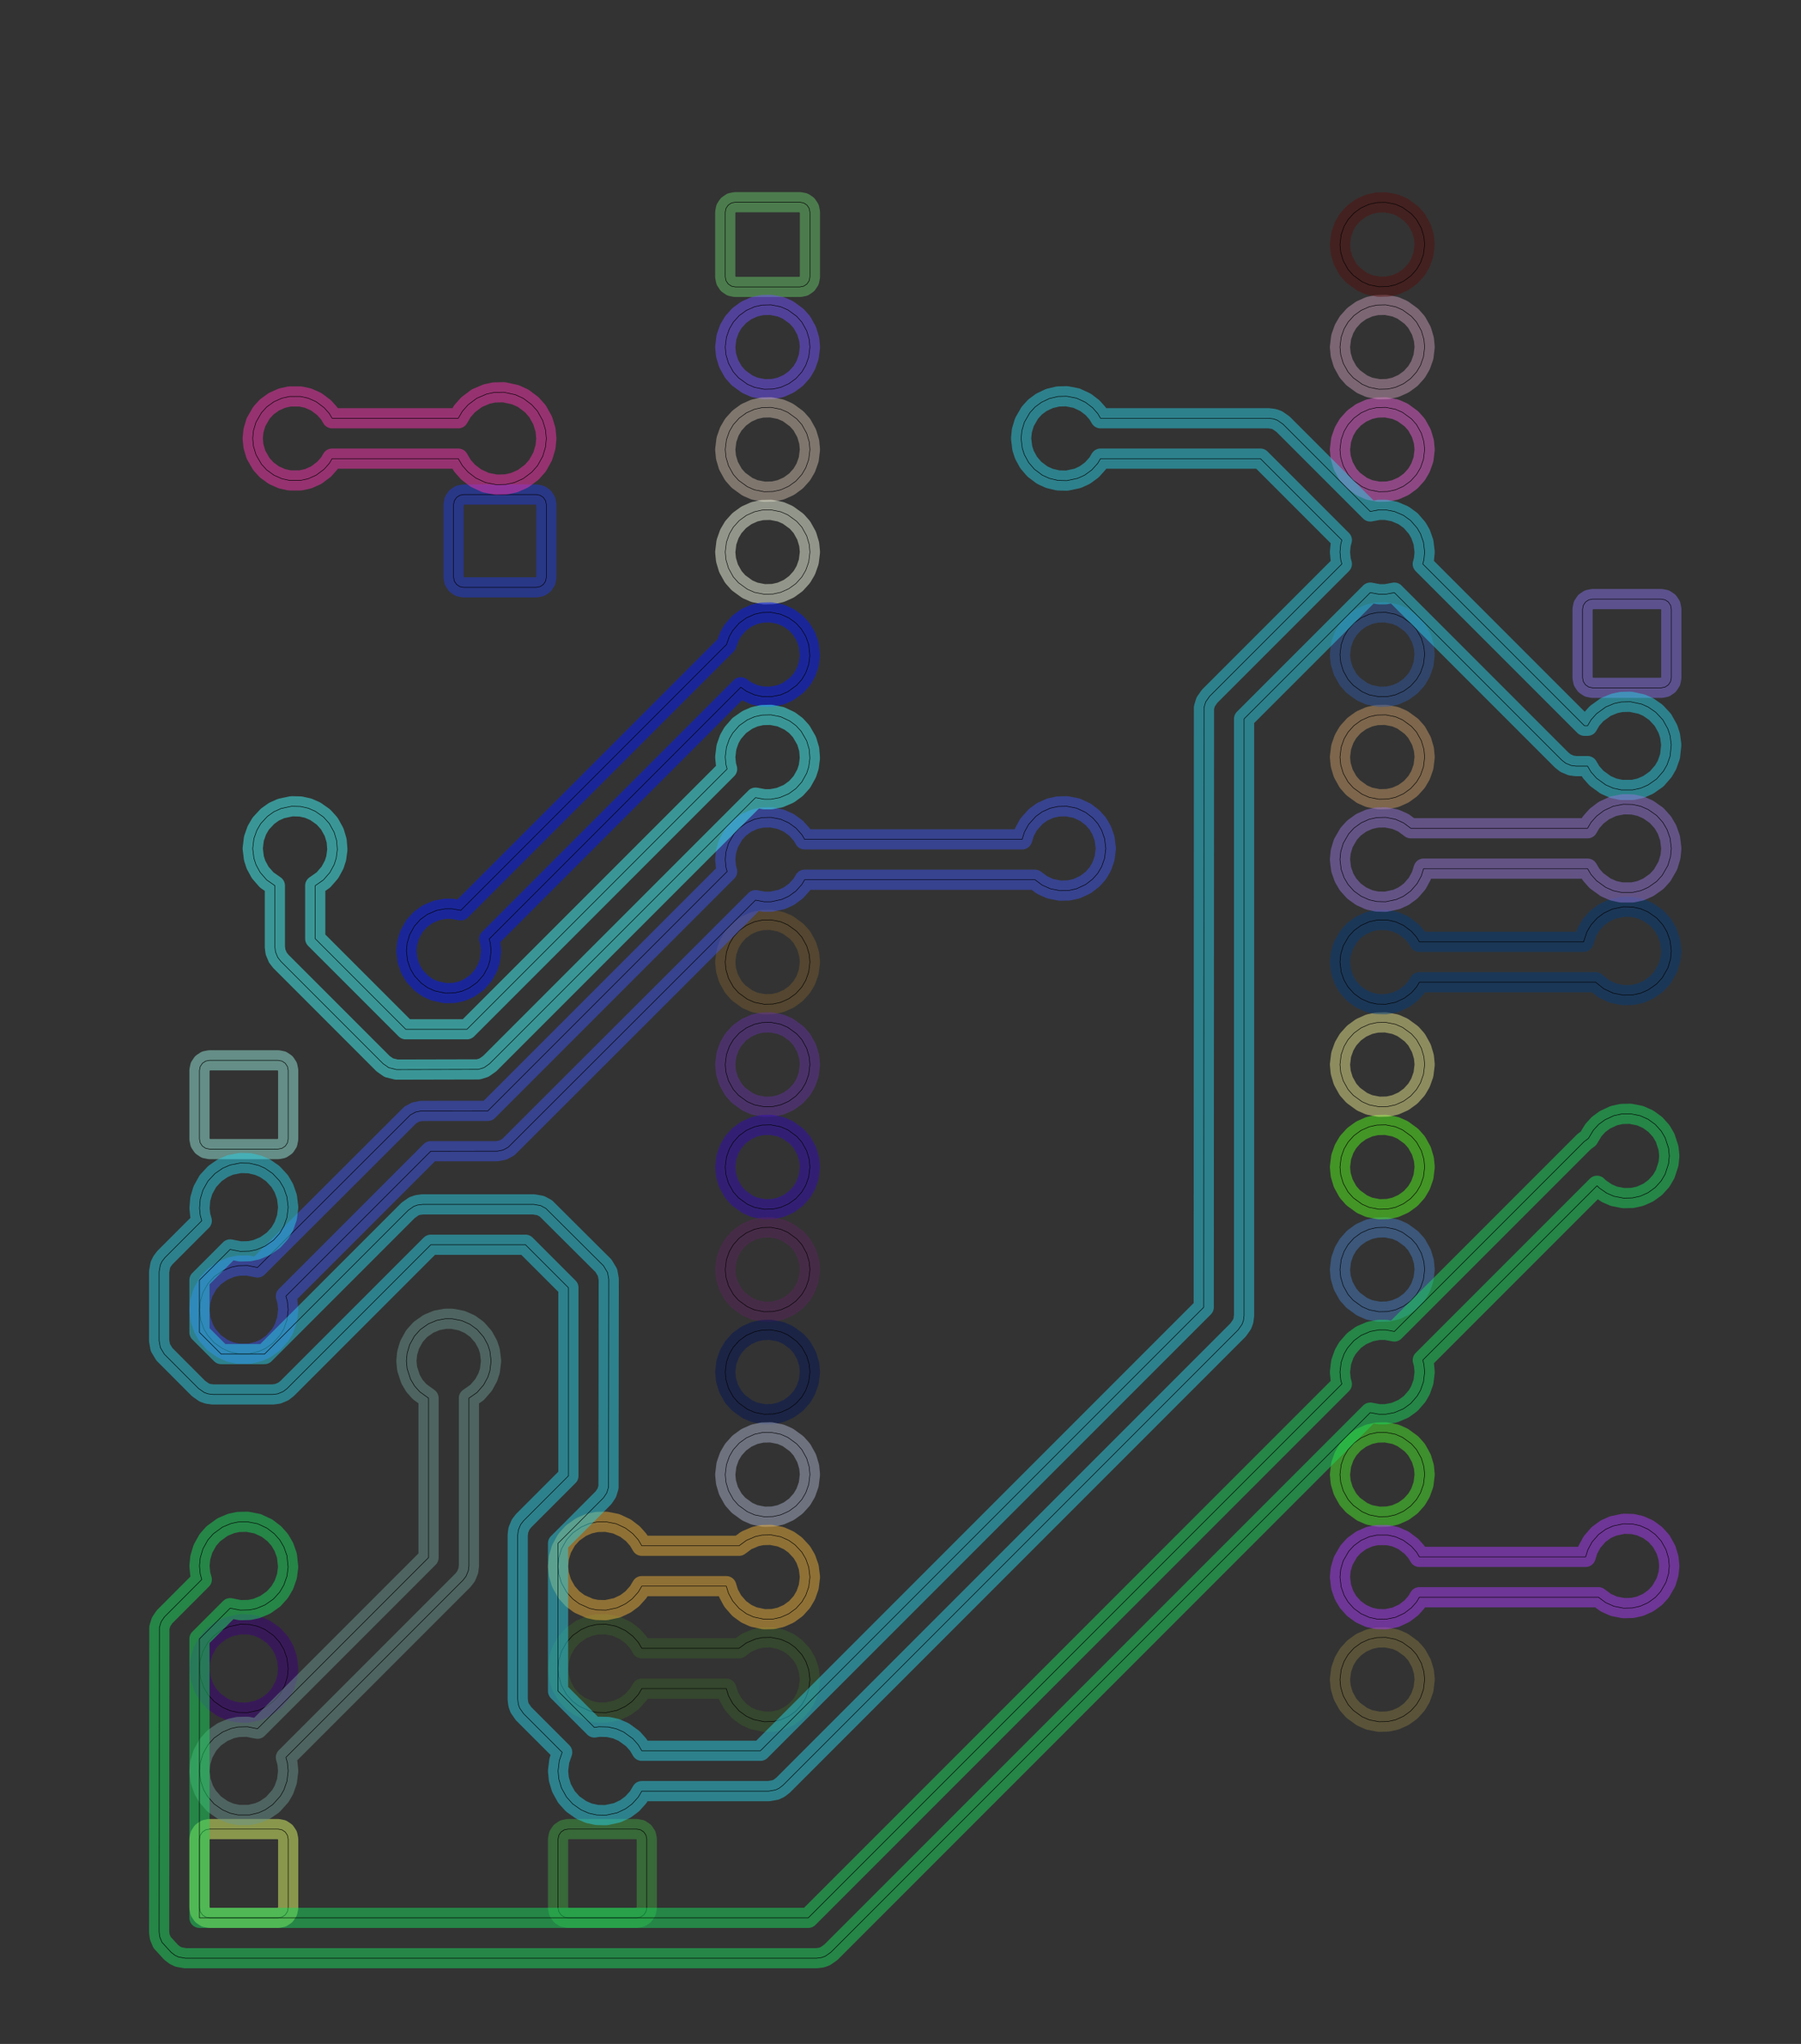 <?xml version="1.0" standalone="no"?>
<!DOCTYPE svg PUBLIC "-//W3C//DTD SVG 1.1//EN"
"http://www.w3.org/Graphics/SVG/1.1/DTD/svg11.dtd">
<svg width="168.756" height="191.433" viewBox="0 0 3515.75 3988.19" version="1.1"
xmlns="http://www.w3.org/2000/svg"
xmlns:xlink="http://www.w3.org/1999/xlink">
<rect x="0" y="0" width="3515.75" height="3988.19" fill="#333333" stroke="none"/>
<polyline points="1415.75,540.156 1415.75,414.172 1417.25,406.64 1421.51,400.254 1427.9,395.986 1435.43,394.488 1561.42,394.488 1568.95,395.986 1575.34,400.254 1579.6,406.64 1581.1,414.172 1581.1,540.156 1579.6,547.69 1575.34,554.076 1568.95,558.344 1561.42,559.842 1435.43,559.842 1427.9,558.344 1421.51,554.076 1417.25,547.69 1415.75,540.156" style="stroke:rgb(103,198,105);stroke-width:39.37;fill:none;stroke-opacity:0.5;stroke-linecap:round;stroke-linejoin:round;;fill:none"/>
<polyline points="1415.75,540.156 1415.75,414.172 1417.25,406.64 1421.51,400.254 1427.9,395.986 1435.43,394.488 1561.42,394.488 1568.95,395.986 1575.34,400.254 1579.6,406.64 1581.1,414.172 1581.1,540.156 1579.6,547.69 1575.34,554.076 1568.95,558.344 1561.42,559.842 1435.43,559.842 1427.9,558.344 1421.51,554.076 1417.25,547.69 1415.75,540.156" style="stroke:rgb(0,0,0);stroke-width:1px;fill:none;stroke-opacity:1;stroke-linecap:round;stroke-linejoin:round;;fill:none"/>
<polyline points="1415.75,677.164 1417.23,692.32 1422.16,708.868 1431.54,725.762 1441.65,737.148 1458.92,749.7 1472.88,755.796 1491.84,759.496 1509.1,759.066 1523.97,755.796 1539.76,748.766 1553.75,738.606 1565.31,725.762 1573.02,712.628 1578.76,696.344 1581.1,677.164 1579.62,662.01 1574.69,645.46 1565.31,628.568 1555.2,617.18 1537.93,604.628 1523.97,598.534 1505.01,594.832 1487.75,595.262 1472.88,598.534 1457.09,605.564 1443.1,615.724 1431.54,628.568 1423.83,641.7 1418.09,657.984 1415.75,677.164" style="stroke:rgb(115,81,255);stroke-width:39.37;fill:none;stroke-opacity:0.5;stroke-linecap:round;stroke-linejoin:round;;fill:none"/>
<polyline points="1415.75,677.164 1417.23,692.32 1422.16,708.868 1431.54,725.762 1441.65,737.148 1458.92,749.7 1472.88,755.796 1491.84,759.496 1509.1,759.066 1523.97,755.796 1539.76,748.766 1553.75,738.606 1565.31,725.762 1573.02,712.628 1578.76,696.344 1581.1,677.164 1579.62,662.01 1574.69,645.46 1565.31,628.568 1555.2,617.18 1537.93,604.628 1523.97,598.534 1505.01,594.832 1487.75,595.262 1472.88,598.534 1457.09,605.564 1443.1,615.724 1431.54,628.568 1423.83,641.7 1418.09,657.984 1415.75,677.164" style="stroke:rgb(0,0,0);stroke-width:1px;fill:none;stroke-opacity:1;stroke-linecap:round;stroke-linejoin:round;;fill:none"/>
<polyline points="2615.75,2877.16 2617.23,2892.32 2622.16,2908.87 2631.54,2925.76 2641.65,2937.15 2658.92,2949.7 2672.88,2955.8 2691.84,2959.5 2709.1,2959.07 2723.97,2955.8 2739.76,2948.77 2753.75,2938.61 2765.31,2925.76 2773.02,2912.63 2778.76,2896.34 2781.1,2877.16 2779.62,2862.01 2774.69,2845.46 2765.31,2828.57 2755.2,2817.18 2737.93,2804.63 2723.97,2798.53 2705.01,2794.83 2687.75,2795.26 2672.88,2798.53 2657.09,2805.56 2643.1,2815.72 2631.54,2828.57 2623.83,2841.7 2618.09,2857.98 2615.75,2877.16" style="stroke:rgb(74,236,41);stroke-width:39.37;fill:none;stroke-opacity:0.5;stroke-linecap:round;stroke-linejoin:round;;fill:none"/>
<polyline points="2615.75,2877.16 2617.23,2892.32 2622.16,2908.87 2631.54,2925.76 2641.65,2937.15 2658.92,2949.7 2672.88,2955.8 2691.84,2959.5 2709.1,2959.07 2723.97,2955.8 2739.76,2948.77 2753.75,2938.61 2765.31,2925.76 2773.02,2912.63 2778.76,2896.34 2781.1,2877.16 2779.62,2862.01 2774.69,2845.46 2765.31,2828.57 2755.2,2817.18 2737.93,2804.63 2723.97,2798.53 2705.01,2794.83 2687.75,2795.26 2672.88,2798.53 2657.09,2805.56 2643.1,2815.72 2631.54,2828.57 2623.83,2841.7 2618.09,2857.98 2615.75,2877.16" style="stroke:rgb(0,0,0);stroke-width:1px;fill:none;stroke-opacity:1;stroke-linecap:round;stroke-linejoin:round;;fill:none"/>
<polyline points="1415.75,877.164 1417.23,892.32 1422.16,908.868 1431.54,925.762 1441.65,937.148 1458.92,949.7 1472.88,955.796 1491.84,959.496 1509.1,959.066 1523.97,955.796 1539.76,948.766 1553.75,938.606 1565.31,925.762 1573.02,912.628 1578.76,896.344 1581.1,877.164 1579.62,862.01 1574.69,845.46 1565.31,828.568 1555.2,817.18 1537.93,804.628 1523.97,798.534 1505.01,794.832 1487.75,795.262 1472.88,798.534 1457.09,805.564 1443.1,815.724 1431.54,828.568 1423.83,841.7 1418.09,857.984 1415.75,877.164" style="stroke:rgb(205,186,171);stroke-width:39.37;fill:none;stroke-opacity:0.5;stroke-linecap:round;stroke-linejoin:round;;fill:none"/>
<polyline points="1415.75,877.164 1417.23,892.32 1422.16,908.868 1431.54,925.762 1441.65,937.148 1458.92,949.7 1472.88,955.796 1491.84,959.496 1509.1,959.066 1523.97,955.796 1539.76,948.766 1553.75,938.606 1565.31,925.762 1573.02,912.628 1578.76,896.344 1581.1,877.164 1579.62,862.01 1574.69,845.46 1565.31,828.568 1555.2,817.18 1537.93,804.628 1523.97,798.534 1505.01,794.832 1487.75,795.262 1472.88,798.534 1457.09,805.564 1443.1,815.724 1431.54,828.568 1423.83,841.7 1418.09,857.984 1415.75,877.164" style="stroke:rgb(0,0,0);stroke-width:1px;fill:none;stroke-opacity:1;stroke-linecap:round;stroke-linejoin:round;;fill:none"/>
<polyline points="1415.75,1077.16 1417.23,1092.32 1422.16,1108.87 1431.54,1125.76 1441.65,1137.15 1458.92,1149.7 1472.88,1155.8 1491.84,1159.5 1509.1,1159.07 1523.97,1155.8 1539.76,1148.77 1553.75,1138.61 1565.31,1125.76 1573.02,1112.63 1578.76,1096.34 1581.1,1077.16 1579.62,1062.01 1574.69,1045.46 1565.31,1028.57 1555.2,1017.18 1537.93,1004.63 1523.97,998.534 1505.01,994.832 1487.75,995.262 1472.88,998.534 1457.09,1005.56 1443.1,1015.72 1431.54,1028.57 1423.83,1041.7 1418.09,1057.98 1415.75,1077.16" style="stroke:rgb(242,251,227);stroke-width:39.37;fill:none;stroke-opacity:0.5;stroke-linecap:round;stroke-linejoin:round;;fill:none"/>
<polyline points="1415.75,1077.16 1417.23,1092.32 1422.16,1108.87 1431.54,1125.76 1441.65,1137.15 1458.92,1149.7 1472.88,1155.8 1491.84,1159.5 1509.1,1159.07 1523.97,1155.8 1539.76,1148.77 1553.75,1138.61 1565.31,1125.76 1573.02,1112.63 1578.76,1096.34 1581.1,1077.16 1579.62,1062.01 1574.69,1045.46 1565.31,1028.57 1555.2,1017.18 1537.93,1004.63 1523.97,998.534 1505.01,994.832 1487.75,995.262 1472.88,998.534 1457.09,1005.56 1443.1,1015.72 1431.54,1028.57 1423.83,1041.7 1418.09,1057.98 1415.75,1077.16" style="stroke:rgb(0,0,0);stroke-width:1px;fill:none;stroke-opacity:1;stroke-linecap:round;stroke-linejoin:round;;fill:none"/>
<polyline points="2615.75,2477.16 2617.23,2492.32 2622.16,2508.87 2631.54,2525.76 2641.65,2537.15 2658.92,2549.7 2672.88,2555.8 2691.84,2559.5 2709.1,2559.07 2723.97,2555.8 2739.76,2548.77 2753.75,2538.61 2765.31,2525.76 2773.02,2512.63 2778.76,2496.34 2781.1,2477.16 2779.62,2462.01 2774.69,2445.46 2765.31,2428.57 2755.2,2417.18 2737.93,2404.63 2723.97,2398.53 2705.01,2394.83 2687.75,2395.26 2672.88,2398.53 2657.09,2405.56 2643.1,2415.72 2631.54,2428.57 2623.83,2441.7 2618.09,2457.98 2615.75,2477.16" style="stroke:rgb(70,124,194);stroke-width:39.37;fill:none;stroke-opacity:0.5;stroke-linecap:round;stroke-linejoin:round;;fill:none"/>
<polyline points="2615.75,2477.16 2617.23,2492.32 2622.16,2508.87 2631.54,2525.76 2641.65,2537.15 2658.92,2549.7 2672.88,2555.8 2691.84,2559.5 2709.1,2559.07 2723.97,2555.8 2739.76,2548.77 2753.75,2538.61 2765.31,2525.76 2773.02,2512.63 2778.76,2496.34 2781.1,2477.16 2779.62,2462.01 2774.69,2445.46 2765.31,2428.57 2755.2,2417.18 2737.93,2404.63 2723.97,2398.53 2705.01,2394.83 2687.75,2395.26 2672.88,2398.53 2657.09,2405.56 2643.1,2415.72 2631.54,2428.57 2623.83,2441.7 2618.09,2457.98 2615.75,2477.16" style="stroke:rgb(0,0,0);stroke-width:1px;fill:none;stroke-opacity:1;stroke-linecap:round;stroke-linejoin:round;;fill:none"/>
<polyline points="2615.75,2277.16 2617.23,2292.32 2622.16,2308.87 2631.54,2325.76 2641.65,2337.15 2658.92,2349.7 2672.88,2355.8 2691.84,2359.5 2709.1,2359.07 2723.97,2355.8 2739.76,2348.77 2753.75,2338.61 2765.31,2325.76 2773.02,2312.63 2778.76,2296.34 2781.1,2277.16 2779.62,2262.01 2774.69,2245.46 2765.31,2228.57 2755.2,2217.18 2737.93,2204.63 2723.97,2198.53 2705.01,2194.83 2687.75,2195.26 2672.88,2198.53 2657.09,2205.56 2643.1,2215.72 2631.54,2228.57 2623.83,2241.7 2618.09,2257.98 2615.75,2277.16" style="stroke:rgb(84,248,27);stroke-width:39.37;fill:none;stroke-opacity:0.5;stroke-linecap:round;stroke-linejoin:round;;fill:none"/>
<polyline points="2615.75,2277.16 2617.23,2292.32 2622.16,2308.87 2631.54,2325.76 2641.65,2337.15 2658.92,2349.7 2672.88,2355.8 2691.84,2359.5 2709.1,2359.07 2723.97,2355.8 2739.76,2348.77 2753.75,2338.61 2765.31,2325.76 2773.02,2312.63 2778.76,2296.34 2781.1,2277.16 2779.62,2262.01 2774.69,2245.46 2765.31,2228.57 2755.2,2217.18 2737.93,2204.63 2723.97,2198.53 2705.01,2194.83 2687.75,2195.26 2672.88,2198.53 2657.09,2205.56 2643.1,2215.72 2631.54,2228.57 2623.83,2241.7 2618.09,2257.98 2615.75,2277.16" style="stroke:rgb(0,0,0);stroke-width:1px;fill:none;stroke-opacity:1;stroke-linecap:round;stroke-linejoin:round;;fill:none"/>
<polyline points="2615.75,2077.16 2617.23,2092.32 2622.16,2108.87 2631.54,2125.76 2641.65,2137.15 2658.92,2149.7 2672.88,2155.8 2691.84,2159.5 2709.1,2159.07 2723.97,2155.8 2739.76,2148.77 2753.75,2138.61 2765.31,2125.76 2773.02,2112.63 2778.76,2096.34 2781.1,2077.16 2779.62,2062.01 2774.69,2045.46 2765.31,2028.57 2755.2,2017.18 2737.93,2004.63 2723.97,1998.53 2705.01,1994.83 2687.75,1995.26 2672.88,1998.53 2657.09,2005.56 2643.1,2015.72 2631.54,2028.57 2623.83,2041.7 2618.09,2057.98 2615.75,2077.16" style="stroke:rgb(232,231,141);stroke-width:39.37;fill:none;stroke-opacity:0.5;stroke-linecap:round;stroke-linejoin:round;;fill:none"/>
<polyline points="2615.75,2077.16 2617.23,2092.32 2622.16,2108.87 2631.54,2125.76 2641.65,2137.15 2658.92,2149.7 2672.88,2155.8 2691.84,2159.5 2709.1,2159.07 2723.97,2155.8 2739.76,2148.77 2753.75,2138.61 2765.31,2125.76 2773.02,2112.63 2778.76,2096.34 2781.1,2077.16 2779.62,2062.01 2774.69,2045.46 2765.31,2028.57 2755.2,2017.18 2737.93,2004.63 2723.97,1998.53 2705.01,1994.83 2687.75,1995.26 2672.88,1998.53 2657.09,2005.56 2643.1,2015.72 2631.54,2028.57 2623.83,2041.7 2618.09,2057.98 2615.75,2077.16" style="stroke:rgb(0,0,0);stroke-width:1px;fill:none;stroke-opacity:1;stroke-linecap:round;stroke-linejoin:round;;fill:none"/>
<polyline points="1415.75,1877.16 1417.23,1892.32 1422.16,1908.87 1431.54,1925.76 1441.65,1937.15 1458.92,1949.7 1472.88,1955.8 1491.84,1959.5 1509.1,1959.07 1523.97,1955.8 1539.76,1948.77 1553.75,1938.61 1565.31,1925.76 1573.02,1912.63 1578.76,1896.34 1581.1,1877.16 1579.62,1862.01 1574.69,1845.46 1565.31,1828.57 1555.2,1817.18 1537.93,1804.63 1523.97,1798.53 1505.01,1794.83 1487.75,1795.26 1472.88,1798.53 1457.09,1805.56 1443.1,1815.72 1431.54,1828.57 1423.83,1841.7 1418.09,1857.98 1415.75,1877.16" style="stroke:rgb(118,90,46);stroke-width:39.37;fill:none;stroke-opacity:0.5;stroke-linecap:round;stroke-linejoin:round;;fill:none"/>
<polyline points="1415.75,1877.16 1417.23,1892.32 1422.16,1908.87 1431.54,1925.76 1441.65,1937.15 1458.92,1949.7 1472.88,1955.8 1491.84,1959.5 1509.1,1959.07 1523.97,1955.8 1539.76,1948.77 1553.75,1938.61 1565.31,1925.76 1573.02,1912.63 1578.76,1896.34 1581.1,1877.16 1579.62,1862.01 1574.69,1845.46 1565.31,1828.57 1555.2,1817.18 1537.93,1804.63 1523.97,1798.53 1505.01,1794.83 1487.75,1795.26 1472.88,1798.53 1457.09,1805.56 1443.1,1815.72 1431.54,1828.57 1423.83,1841.7 1418.09,1857.98 1415.75,1877.16" style="stroke:rgb(0,0,0);stroke-width:1px;fill:none;stroke-opacity:1;stroke-linecap:round;stroke-linejoin:round;;fill:none"/>
<polyline points="1415.75,2077.16 1417.23,2092.32 1422.16,2108.87 1431.54,2125.76 1441.65,2137.15 1458.92,2149.7 1472.88,2155.8 1491.84,2159.5 1509.1,2159.07 1523.97,2155.8 1539.76,2148.77 1553.75,2138.61 1565.31,2125.76 1573.02,2112.63 1578.76,2096.34 1581.1,2077.16 1579.62,2062.01 1574.69,2045.46 1565.31,2028.57 1555.2,2017.18 1537.93,2004.63 1523.97,1998.53 1505.01,1994.83 1487.75,1995.26 1472.88,1998.53 1457.09,2005.56 1443.1,2015.72 1431.54,2028.57 1423.83,2041.7 1418.09,2057.98 1415.75,2077.16" style="stroke:rgb(99,51,159);stroke-width:39.37;fill:none;stroke-opacity:0.5;stroke-linecap:round;stroke-linejoin:round;;fill:none"/>
<polyline points="1415.75,2077.16 1417.23,2092.32 1422.16,2108.87 1431.54,2125.76 1441.65,2137.15 1458.92,2149.7 1472.88,2155.8 1491.84,2159.5 1509.1,2159.07 1523.97,2155.8 1539.76,2148.77 1553.75,2138.61 1565.31,2125.76 1573.02,2112.63 1578.76,2096.34 1581.1,2077.16 1579.62,2062.01 1574.69,2045.46 1565.31,2028.57 1555.2,2017.18 1537.93,2004.63 1523.97,1998.53 1505.01,1994.83 1487.75,1995.26 1472.88,1998.53 1457.09,2005.56 1443.1,2015.72 1431.54,2028.57 1423.83,2041.7 1418.09,2057.98 1415.75,2077.16" style="stroke:rgb(0,0,0);stroke-width:1px;fill:none;stroke-opacity:1;stroke-linecap:round;stroke-linejoin:round;;fill:none"/>
<polyline points="2615.75,1477.16 2617.23,1492.32 2622.16,1508.87 2631.54,1525.76 2641.65,1537.15 2658.92,1549.7 2672.88,1555.8 2691.84,1559.5 2709.1,1559.07 2723.97,1555.8 2739.76,1548.77 2753.75,1538.61 2765.31,1525.76 2773.02,1512.63 2778.76,1496.34 2781.1,1477.16 2779.62,1462.01 2774.69,1445.46 2765.31,1428.57 2755.2,1417.18 2737.93,1404.63 2723.97,1398.53 2705.01,1394.83 2687.75,1395.26 2672.88,1398.53 2657.09,1405.56 2643.1,1415.72 2631.54,1428.57 2623.83,1441.7 2618.09,1457.98 2615.75,1477.16" style="stroke:rgb(201,154,102);stroke-width:39.37;fill:none;stroke-opacity:0.5;stroke-linecap:round;stroke-linejoin:round;;fill:none"/>
<polyline points="2615.75,1477.16 2617.23,1492.32 2622.16,1508.87 2631.54,1525.76 2641.65,1537.15 2658.92,1549.7 2672.88,1555.8 2691.84,1559.5 2709.1,1559.07 2723.97,1555.8 2739.76,1548.77 2753.75,1538.61 2765.31,1525.76 2773.02,1512.63 2778.76,1496.34 2781.1,1477.16 2779.62,1462.01 2774.69,1445.46 2765.31,1428.57 2755.2,1417.18 2737.93,1404.63 2723.97,1398.53 2705.01,1394.83 2687.75,1395.26 2672.88,1398.53 2657.09,1405.56 2643.1,1415.72 2631.54,1428.57 2623.83,1441.7 2618.09,1457.98 2615.75,1477.16" style="stroke:rgb(0,0,0);stroke-width:1px;fill:none;stroke-opacity:1;stroke-linecap:round;stroke-linejoin:round;;fill:none"/>
<polyline points="1415.75,2277.16 1417.23,2292.32 1422.16,2308.87 1431.54,2325.76 1441.65,2337.15 1458.92,2349.7 1472.88,2355.8 1491.84,2359.5 1509.1,2359.07 1523.97,2355.8 1539.76,2348.77 1553.75,2338.61 1565.31,2325.76 1573.02,2312.63 1578.76,2296.34 1581.1,2277.16 1579.62,2262.01 1574.69,2245.46 1565.31,2228.57 1555.2,2217.18 1537.93,2204.63 1523.97,2198.53 1505.01,2194.83 1487.75,2195.26 1472.88,2198.53 1457.09,2205.56 1443.1,2215.72 1431.54,2228.57 1423.83,2241.7 1418.09,2257.98 1415.75,2277.16" style="stroke:rgb(50,13,183);stroke-width:39.37;fill:none;stroke-opacity:0.5;stroke-linecap:round;stroke-linejoin:round;;fill:none"/>
<polyline points="1415.75,2277.16 1417.23,2292.32 1422.16,2308.87 1431.54,2325.76 1441.65,2337.15 1458.92,2349.7 1472.88,2355.8 1491.84,2359.5 1509.1,2359.07 1523.97,2355.8 1539.76,2348.77 1553.75,2338.61 1565.31,2325.76 1573.02,2312.63 1578.76,2296.34 1581.1,2277.16 1579.62,2262.01 1574.69,2245.46 1565.31,2228.57 1555.2,2217.18 1537.93,2204.63 1523.97,2198.53 1505.01,2194.83 1487.75,2195.26 1472.88,2198.53 1457.09,2205.56 1443.1,2215.72 1431.54,2228.57 1423.83,2241.7 1418.09,2257.98 1415.75,2277.16" style="stroke:rgb(0,0,0);stroke-width:1px;fill:none;stroke-opacity:1;stroke-linecap:round;stroke-linejoin:round;;fill:none"/>
<polyline points="2615.75,1277.16 2617.23,1292.32 2622.16,1308.87 2631.54,1325.76 2641.65,1337.15 2658.92,1349.7 2672.88,1355.8 2691.84,1359.5 2709.1,1359.07 2723.97,1355.8 2739.76,1348.77 2753.75,1338.61 2765.31,1325.76 2773.02,1312.63 2778.76,1296.34 2781.1,1277.16 2779.62,1262.01 2774.69,1245.46 2765.31,1228.57 2755.2,1217.18 2737.93,1204.63 2723.97,1198.53 2705.01,1194.83 2687.75,1195.26 2672.88,1198.53 2657.09,1205.56 2643.1,1215.72 2631.54,1228.57 2623.83,1241.7 2618.09,1257.98 2615.75,1277.16" style="stroke:rgb(49,88,163);stroke-width:39.37;fill:none;stroke-opacity:0.5;stroke-linecap:round;stroke-linejoin:round;;fill:none"/>
<polyline points="2615.75,1277.16 2617.23,1292.32 2622.16,1308.87 2631.54,1325.76 2641.65,1337.15 2658.92,1349.7 2672.88,1355.8 2691.84,1359.5 2709.1,1359.07 2723.97,1355.8 2739.76,1348.77 2753.75,1338.61 2765.31,1325.76 2773.02,1312.63 2778.76,1296.34 2781.1,1277.16 2779.62,1262.01 2774.69,1245.46 2765.31,1228.57 2755.2,1217.18 2737.93,1204.63 2723.97,1198.53 2705.01,1194.83 2687.75,1195.26 2672.88,1198.53 2657.09,1205.56 2643.1,1215.72 2631.54,1228.57 2623.83,1241.7 2618.09,1257.98 2615.75,1277.16" style="stroke:rgb(0,0,0);stroke-width:1px;fill:none;stroke-opacity:1;stroke-linecap:round;stroke-linejoin:round;;fill:none"/>
<polyline points="1415.75,2477.16 1417.23,2492.32 1422.16,2508.87 1431.54,2525.76 1441.65,2537.15 1458.92,2549.7 1472.88,2555.8 1491.84,2559.5 1509.1,2559.07 1523.97,2555.8 1539.76,2548.77 1553.75,2538.61 1565.31,2525.76 1573.02,2512.63 1578.76,2496.34 1581.1,2477.16 1579.62,2462.01 1574.69,2445.46 1565.31,2428.57 1555.2,2417.18 1537.93,2404.63 1523.97,2398.53 1505.01,2394.83 1487.75,2395.26 1472.88,2398.53 1457.09,2405.56 1443.1,2415.72 1431.54,2428.57 1423.83,2441.7 1418.09,2457.98 1415.75,2477.16" style="stroke:rgb(90,37,93);stroke-width:39.37;fill:none;stroke-opacity:0.5;stroke-linecap:round;stroke-linejoin:round;;fill:none"/>
<polyline points="1415.75,2477.16 1417.23,2492.32 1422.16,2508.87 1431.54,2525.76 1441.65,2537.15 1458.92,2549.7 1472.88,2555.8 1491.84,2559.5 1509.1,2559.07 1523.97,2555.8 1539.76,2548.77 1553.75,2538.61 1565.31,2525.76 1573.02,2512.63 1578.76,2496.34 1581.1,2477.16 1579.62,2462.01 1574.69,2445.46 1565.31,2428.57 1555.2,2417.18 1537.93,2404.63 1523.97,2398.53 1505.01,2394.83 1487.75,2395.26 1472.88,2398.53 1457.09,2405.56 1443.1,2415.72 1431.54,2428.57 1423.83,2441.7 1418.09,2457.98 1415.75,2477.16" style="stroke:rgb(0,0,0);stroke-width:1px;fill:none;stroke-opacity:1;stroke-linecap:round;stroke-linejoin:round;;fill:none"/>
<polyline points="1415.75,2677.16 1417.23,2692.32 1422.16,2708.87 1431.54,2725.76 1441.65,2737.15 1458.92,2749.7 1472.88,2755.8 1491.84,2759.5 1509.1,2759.07 1523.97,2755.8 1539.76,2748.77 1553.75,2738.61 1565.31,2725.76 1573.02,2712.63 1578.76,2696.34 1581.1,2677.16 1579.62,2662.01 1574.69,2645.46 1565.31,2628.57 1555.2,2617.18 1537.93,2604.63 1523.97,2598.53 1505.01,2594.83 1487.75,2595.26 1472.88,2598.53 1457.09,2605.56 1443.1,2615.72 1431.54,2628.57 1423.83,2641.7 1418.09,2657.98 1415.75,2677.16" style="stroke:rgb(5,23,88);stroke-width:39.37;fill:none;stroke-opacity:0.5;stroke-linecap:round;stroke-linejoin:round;;fill:none"/>
<polyline points="1415.75,2677.16 1417.23,2692.32 1422.16,2708.87 1431.54,2725.76 1441.65,2737.15 1458.92,2749.7 1472.88,2755.8 1491.84,2759.5 1509.1,2759.07 1523.97,2755.8 1539.76,2748.77 1553.75,2738.61 1565.31,2725.76 1573.02,2712.63 1578.76,2696.34 1581.1,2677.16 1579.62,2662.01 1574.69,2645.46 1565.31,2628.57 1555.2,2617.18 1537.93,2604.63 1523.97,2598.53 1505.01,2594.83 1487.75,2595.26 1472.88,2598.53 1457.09,2605.56 1443.1,2615.72 1431.54,2628.57 1423.83,2641.7 1418.09,2657.98 1415.75,2677.16" style="stroke:rgb(0,0,0);stroke-width:1px;fill:none;stroke-opacity:1;stroke-linecap:round;stroke-linejoin:round;;fill:none"/>
<polyline points="2615.75,877.164 2617.23,892.32 2622.16,908.868 2631.54,925.762 2641.65,937.148 2658.92,949.7 2672.88,955.796 2691.84,959.496 2709.1,959.066 2723.97,955.796 2739.76,948.766 2753.75,938.606 2765.31,925.762 2773.02,912.628 2778.76,896.344 2781.1,877.164 2779.62,862.01 2774.69,845.46 2765.31,828.568 2755.2,817.18 2737.93,804.628 2723.97,798.534 2705.01,794.832 2687.75,795.262 2672.88,798.534 2657.09,805.564 2643.1,815.724 2631.54,828.568 2623.83,841.7 2618.09,857.984 2615.75,877.164" style="stroke:rgb(233,94,212);stroke-width:39.37;fill:none;stroke-opacity:0.5;stroke-linecap:round;stroke-linejoin:round;;fill:none"/>
<polyline points="2615.75,877.164 2617.23,892.32 2622.16,908.868 2631.54,925.762 2641.65,937.148 2658.92,949.7 2672.88,955.796 2691.84,959.496 2709.1,959.066 2723.97,955.796 2739.76,948.766 2753.75,938.606 2765.31,925.762 2773.02,912.628 2778.76,896.344 2781.1,877.164 2779.62,862.01 2774.69,845.46 2765.31,828.568 2755.2,817.18 2737.93,804.628 2723.97,798.534 2705.01,794.832 2687.75,795.262 2672.88,798.534 2657.09,805.564 2643.1,815.724 2631.54,828.568 2623.83,841.7 2618.09,857.984 2615.75,877.164" style="stroke:rgb(0,0,0);stroke-width:1px;fill:none;stroke-opacity:1;stroke-linecap:round;stroke-linejoin:round;;fill:none"/>
<polyline points="1415.75,2877.16 1417.23,2892.32 1422.16,2908.87 1431.54,2925.76 1441.65,2937.15 1458.92,2949.7 1472.88,2955.8 1491.84,2959.5 1509.1,2959.07 1523.97,2955.8 1539.76,2948.77 1553.75,2938.61 1565.31,2925.76 1573.02,2912.63 1578.76,2896.34 1581.1,2877.16 1579.62,2862.01 1574.69,2845.46 1565.31,2828.57 1555.2,2817.18 1537.93,2804.63 1523.97,2798.53 1505.01,2794.83 1487.75,2795.26 1472.88,2798.53 1457.09,2805.56 1443.1,2815.72 1431.54,2828.57 1423.83,2841.7 1418.09,2857.98 1415.75,2877.16" style="stroke:rgb(171,178,205);stroke-width:39.37;fill:none;stroke-opacity:0.5;stroke-linecap:round;stroke-linejoin:round;;fill:none"/>
<polyline points="1415.75,2877.16 1417.23,2892.32 1422.16,2908.87 1431.54,2925.76 1441.65,2937.15 1458.92,2949.7 1472.88,2955.8 1491.84,2959.5 1509.1,2959.07 1523.97,2955.8 1539.76,2948.77 1553.75,2938.61 1565.31,2925.76 1573.02,2912.63 1578.76,2896.34 1581.1,2877.16 1579.62,2862.01 1574.69,2845.46 1565.31,2828.57 1555.2,2817.18 1537.93,2804.63 1523.97,2798.53 1505.01,2794.83 1487.75,2795.26 1472.88,2798.53 1457.09,2805.56 1443.1,2815.72 1431.54,2828.57 1423.83,2841.7 1418.09,2857.98 1415.75,2877.16" style="stroke:rgb(0,0,0);stroke-width:1px;fill:none;stroke-opacity:1;stroke-linecap:round;stroke-linejoin:round;;fill:none"/>
<polyline points="2615.75,677.164 2617.23,692.32 2622.16,708.868 2631.54,725.762 2641.65,737.148 2658.92,749.7 2672.88,755.796 2691.84,759.496 2709.1,759.066 2723.97,755.796 2739.76,748.766 2753.75,738.606 2765.31,725.762 2773.02,712.628 2778.76,696.344 2781.1,677.164 2779.62,662.01 2774.69,645.46 2765.31,628.568 2755.2,617.18 2737.93,604.628 2723.97,598.534 2705.01,594.832 2687.75,595.262 2672.88,598.534 2657.09,605.564 2643.1,615.724 2631.54,628.568 2623.83,641.7 2618.09,657.984 2615.75,677.164" style="stroke:rgb(198,155,180);stroke-width:39.37;fill:none;stroke-opacity:0.5;stroke-linecap:round;stroke-linejoin:round;;fill:none"/>
<polyline points="2615.75,677.164 2617.23,692.32 2622.16,708.868 2631.54,725.762 2641.65,737.148 2658.92,749.7 2672.88,755.796 2691.84,759.496 2709.1,759.066 2723.97,755.796 2739.76,748.766 2753.75,738.606 2765.31,725.762 2773.02,712.628 2778.76,696.344 2781.1,677.164 2779.62,662.01 2774.69,645.46 2765.31,628.568 2755.2,617.18 2737.93,604.628 2723.97,598.534 2705.01,594.832 2687.75,595.262 2672.88,598.534 2657.09,605.564 2643.1,615.724 2631.54,628.568 2623.83,641.7 2618.09,657.984 2615.75,677.164" style="stroke:rgb(0,0,0);stroke-width:1px;fill:none;stroke-opacity:1;stroke-linecap:round;stroke-linejoin:round;;fill:none"/>
<polyline points="2615.75,477.164 2617.23,492.32 2622.16,508.868 2631.54,525.762 2641.65,537.148 2658.92,549.7 2672.88,555.796 2691.84,559.496 2709.1,559.066 2723.97,555.796 2739.76,548.766 2753.75,538.606 2765.31,525.762 2773.02,512.628 2778.76,496.344 2781.1,477.164 2779.62,462.01 2774.69,445.46 2765.31,428.568 2755.2,417.18 2737.93,404.628 2723.97,398.534 2705.01,394.832 2687.75,395.262 2672.88,398.534 2657.09,405.564 2643.1,415.724 2631.54,428.568 2623.83,441.7 2618.09,457.984 2615.75,477.164" style="stroke:rgb(84,17,14);stroke-width:39.37;fill:none;stroke-opacity:0.5;stroke-linecap:round;stroke-linejoin:round;;fill:none"/>
<polyline points="2615.75,477.164 2617.23,492.32 2622.16,508.868 2631.54,525.762 2641.65,537.148 2658.92,549.7 2672.88,555.796 2691.84,559.496 2709.1,559.066 2723.97,555.796 2739.76,548.766 2753.75,538.606 2765.31,525.762 2773.02,512.628 2778.76,496.344 2781.1,477.164 2779.62,462.01 2774.69,445.46 2765.31,428.568 2755.2,417.18 2737.93,404.628 2723.97,398.534 2705.01,394.832 2687.75,395.262 2672.88,398.534 2657.09,405.564 2643.1,415.724 2631.54,428.568 2623.83,441.7 2618.09,457.984 2615.75,477.164" style="stroke:rgb(0,0,0);stroke-width:1px;fill:none;stroke-opacity:1;stroke-linecap:round;stroke-linejoin:round;;fill:none"/>
<polyline points="2615.75,3277.16 2617.23,3292.32 2622.16,3308.87 2631.54,3325.76 2641.65,3337.15 2658.92,3349.7 2672.88,3355.8 2691.84,3359.5 2709.1,3359.07 2723.97,3355.8 2739.76,3348.77 2753.75,3338.61 2765.31,3325.76 2773.02,3312.63 2778.76,3296.34 2781.1,3277.16 2779.62,3262.01 2774.69,3245.46 2765.31,3228.57 2755.2,3217.18 2737.93,3204.63 2723.97,3198.53 2705.01,3194.83 2687.75,3195.26 2672.88,3198.53 2657.09,3205.56 2643.1,3215.72 2631.54,3228.57 2623.83,3241.7 2618.09,3257.98 2615.75,3277.16" style="stroke:rgb(130,116,65);stroke-width:39.37;fill:none;stroke-opacity:0.5;stroke-linecap:round;stroke-linejoin:round;;fill:none"/>
<polyline points="2615.75,3277.16 2617.23,3292.32 2622.16,3308.87 2631.54,3325.76 2641.65,3337.15 2658.92,3349.7 2672.88,3355.8 2691.84,3359.5 2709.1,3359.07 2723.97,3355.8 2739.76,3348.77 2753.75,3338.61 2765.31,3325.76 2773.02,3312.63 2778.76,3296.34 2781.1,3277.16 2779.62,3262.01 2774.69,3245.46 2765.31,3228.57 2755.2,3217.18 2737.93,3204.63 2723.97,3198.53 2705.01,3194.83 2687.75,3195.26 2672.88,3198.53 2657.09,3205.56 2643.1,3215.72 2631.54,3228.57 2623.83,3241.7 2618.09,3257.98 2615.75,3277.16" style="stroke:rgb(0,0,0);stroke-width:1px;fill:none;stroke-opacity:1;stroke-linecap:round;stroke-linejoin:round;;fill:none"/>
<polyline points="885.432,1126.38 885.432,984.644 886.93,977.112 891.198,970.726 897.584,966.458 905.116,964.96 1046.85,964.96 1054.38,966.458 1060.77,970.726 1065.04,977.112 1066.53,984.644 1066.53,1126.38 1065.04,1133.91 1060.77,1140.3 1054.38,1144.56 1046.85,1146.06 905.116,1146.06 897.584,1144.56 891.198,1140.3 886.93,1133.91 885.432,1126.38" style="stroke:rgb(33,61,220);stroke-width:39.37;fill:none;stroke-opacity:0.5;stroke-linecap:round;stroke-linejoin:round;;fill:none"/>
<polyline points="885.432,1126.38 885.432,984.644 886.93,977.112 891.198,970.726 897.584,966.458 905.116,964.96 1046.85,964.96 1054.38,966.458 1060.77,970.726 1065.04,977.112 1066.53,984.644 1066.53,1126.38 1065.04,1133.91 1060.77,1140.3 1054.38,1144.56 1046.85,1146.06 905.116,1146.06 897.584,1144.56 891.198,1140.3 886.93,1133.91 885.432,1126.38" style="stroke:rgb(0,0,0);stroke-width:1px;fill:none;stroke-opacity:1;stroke-linecap:round;stroke-linejoin:round;;fill:none"/>
<polyline points="3089.37,1322.44 3089.37,1188.58 3090.87,1181.05 3095.13,1174.66 3101.52,1170.4 3109.05,1168.9 3242.91,1168.9 3250.45,1170.4 3256.83,1174.66 3261.1,1181.05 3262.6,1188.58 3262.6,1322.44 3261.1,1329.97 3256.83,1336.36 3250.45,1340.63 3242.91,1342.13 3109.05,1342.13 3101.52,1340.63 3095.13,1336.36 3090.87,1329.97 3089.37,1322.44" style="stroke:rgb(135,112,233);stroke-width:39.37;fill:none;stroke-opacity:0.5;stroke-linecap:round;stroke-linejoin:round;;fill:none"/>
<polyline points="3089.37,1322.44 3089.37,1188.58 3090.87,1181.05 3095.13,1174.66 3101.52,1170.4 3109.05,1168.9 3242.91,1168.9 3250.45,1170.4 3256.83,1174.66 3261.1,1181.05 3262.6,1188.58 3262.6,1322.44 3261.1,1329.97 3256.83,1336.36 3250.45,1340.63 3242.91,1342.13 3109.05,1342.13 3101.52,1340.63 3095.13,1336.36 3090.87,1329.97 3089.37,1322.44" style="stroke:rgb(0,0,0);stroke-width:1px;fill:none;stroke-opacity:1;stroke-linecap:round;stroke-linejoin:round;;fill:none"/>
<polyline points="1089.37,3722.44 1089.37,3588.58 1090.87,3581.05 1095.13,3574.66 1101.52,3570.4 1109.05,3568.9 1242.91,3568.9 1250.45,3570.4 1256.83,3574.66 1261.1,3581.05 1262.6,3588.58 1262.6,3722.44 1261.1,3729.97 1256.83,3736.36 1250.45,3740.63 1242.91,3742.12 1109.05,3742.12 1101.52,3740.63 1095.13,3736.36 1090.87,3729.97 1089.37,3722.44" style="stroke:rgb(62,161,65);stroke-width:39.37;fill:none;stroke-opacity:0.5;stroke-linecap:round;stroke-linejoin:round;;fill:none"/>
<polyline points="1089.37,3722.44 1089.37,3588.58 1090.87,3581.05 1095.13,3574.66 1101.52,3570.4 1109.05,3568.9 1242.91,3568.9 1250.45,3570.4 1256.83,3574.66 1261.1,3581.05 1262.6,3588.58 1262.6,3722.44 1261.1,3729.97 1256.83,3736.36 1250.45,3740.63 1242.91,3742.12 1109.05,3742.12 1101.52,3740.63 1095.13,3736.36 1090.87,3729.97 1089.37,3722.44" style="stroke:rgb(0,0,0);stroke-width:1px;fill:none;stroke-opacity:1;stroke-linecap:round;stroke-linejoin:round;;fill:none"/>
<polyline points="389.368,3722.44 389.368,3588.58 390.868,3581.05 395.134,3574.66 401.52,3570.4 409.054,3568.9 542.912,3568.9 550.446,3570.4 556.832,3574.66 561.098,3581.05 562.598,3588.58 562.598,3722.44 561.098,3729.97 556.832,3736.36 550.446,3740.63 542.912,3742.12 409.054,3742.12 401.52,3740.63 395.134,3736.36 390.868,3729.97 389.368,3722.44" style="stroke:rgb(225,252,103);stroke-width:39.37;fill:none;stroke-opacity:0.5;stroke-linecap:round;stroke-linejoin:round;;fill:none"/>
<polyline points="389.368,3722.44 389.368,3588.58 390.868,3581.05 395.134,3574.66 401.52,3570.4 409.054,3568.9 542.912,3568.9 550.446,3570.4 556.832,3574.66 561.098,3581.05 562.598,3588.58 562.598,3722.44 561.098,3729.97 556.832,3736.36 550.446,3740.63 542.912,3742.12 409.054,3742.12 401.52,3740.63 395.134,3736.36 390.868,3729.97 389.368,3722.44" style="stroke:rgb(0,0,0);stroke-width:1px;fill:none;stroke-opacity:1;stroke-linecap:round;stroke-linejoin:round;;fill:none"/>
<polyline points="389.422,3256.53 390.94,3239.54 396.118,3222.21 405.91,3204.6 416.57,3192.6 430.948,3181.62 447.294,3173.87 468.988,3169.26 487.072,3169.69 502.748,3173.14 517.454,3179.57 533.94,3191.14 546.056,3204.6 554.174,3218.45 560.172,3235.51 562.598,3255.51 561.026,3271.48 555.848,3288.82 546.056,3306.42 535.396,3318.42 521.018,3329.4 504.672,3337.15 482.978,3341.76 464.894,3341.33 449.218,3337.89 434.512,3331.46 418.026,3319.88 405.91,3306.42 397.792,3292.58 391.794,3275.51 389.422,3256.53" style="stroke:rgb(62,1,126);stroke-width:39.37;fill:none;stroke-opacity:0.5;stroke-linecap:round;stroke-linejoin:round;;fill:none"/>
<polyline points="389.422,3256.53 390.94,3239.54 396.118,3222.21 405.91,3204.6 416.57,3192.6 430.948,3181.62 447.294,3173.87 468.988,3169.26 487.072,3169.69 502.748,3173.14 517.454,3179.57 533.94,3191.14 546.056,3204.6 554.174,3218.45 560.172,3235.51 562.598,3255.51 561.026,3271.48 555.848,3288.82 546.056,3306.42 535.396,3318.42 521.018,3329.4 504.672,3337.15 482.978,3341.76 464.894,3341.33 449.218,3337.89 434.512,3331.46 418.026,3319.88 405.91,3306.42 397.792,3292.58 391.794,3275.51 389.422,3256.53" style="stroke:rgb(0,0,0);stroke-width:1px;fill:none;stroke-opacity:1;stroke-linecap:round;stroke-linejoin:round;;fill:none"/>
<polyline points="389.368,2222.44 389.368,2088.58 390.868,2081.05 395.134,2074.66 401.52,2070.4 409.054,2068.9 542.912,2068.9 550.446,2070.4 556.832,2074.66 561.098,2081.05 562.598,2088.58 562.598,2222.44 561.098,2229.97 556.832,2236.36 550.446,2240.63 542.912,2242.13 409.054,2242.13 401.52,2240.63 395.134,2236.36 390.868,2229.97 389.368,2222.44" style="stroke:rgb(151,234,220);stroke-width:39.37;fill:none;stroke-opacity:0.5;stroke-linecap:round;stroke-linejoin:round;;fill:none"/>
<polyline points="389.368,2222.44 389.368,2088.58 390.868,2081.05 395.134,2074.66 401.52,2070.4 409.054,2068.9 542.912,2068.9 550.446,2070.4 556.832,2074.66 561.098,2081.05 562.598,2088.58 562.598,2222.44 561.098,2229.97 556.832,2236.36 550.446,2240.63 542.912,2242.13 409.054,2242.13 401.52,2240.63 395.134,2236.36 390.868,2229.97 389.368,2222.44" style="stroke:rgb(0,0,0);stroke-width:1px;fill:none;stroke-opacity:1;stroke-linecap:round;stroke-linejoin:round;;fill:none"/>
<polyline points="389.422,3456.53 390.94,3439.54 396.118,3422.21 405.91,3404.6 418.026,3391.14 434.512,3379.57 451.208,3372.6 464.894,3369.69 482.978,3369.26 502.694,3373.12 836.612,3039.2 836.612,2728.11 819.204,2715.5 809.096,2704.11 801.39,2690.97 794.79,2670.67 793.306,2655.51 794.79,2640.36 799.716,2623.81 809.096,2606.91 820.662,2594.07 836.48,2582.98 852.424,2576.35 869.398,2573.18 882.568,2573.18 901.532,2576.88 917.322,2583.91 931.304,2594.07 943.992,2608.64 952.25,2623.81 956.32,2636.33 958.66,2655.51 956.32,2674.69 952.25,2687.22 943.992,2702.38 931.304,2716.95 915.352,2728.11 915.354,3055.51 914.128,3065.07 909.712,3075.73 903.822,3083.35 558.084,3429.09 561.026,3439.54 562.598,3455.51 560.172,3475.51 554.174,3492.58 547.178,3504.69 532.338,3521.17 517.454,3531.46 504.672,3537.15 487.072,3541.33 464.894,3541.33 449.218,3537.89 434.512,3531.46 418.026,3519.88 404.788,3504.69 397.792,3492.58 391.794,3475.51 389.422,3456.53" style="stroke:rgb(107,150,143);stroke-width:39.37;fill:none;stroke-opacity:0.5;stroke-linecap:round;stroke-linejoin:round;;fill:none"/>
<polyline points="389.422,3456.53 390.94,3439.54 396.118,3422.21 405.91,3404.6 418.026,3391.14 434.512,3379.57 451.208,3372.6 464.894,3369.69 482.978,3369.26 502.694,3373.12 836.612,3039.2 836.612,2728.11 819.204,2715.5 809.096,2704.11 801.39,2690.97 794.79,2670.67 793.306,2655.51 794.79,2640.36 799.716,2623.81 809.096,2606.91 820.662,2594.07 836.48,2582.98 852.424,2576.35 869.398,2573.18 882.568,2573.18 901.532,2576.88 917.322,2583.91 931.304,2594.07 943.992,2608.64 952.25,2623.81 956.32,2636.33 958.66,2655.51 956.32,2674.69 952.25,2687.22 943.992,2702.38 931.304,2716.95 915.352,2728.11 915.354,3055.51 914.128,3065.07 909.712,3075.73 903.822,3083.35 558.084,3429.09 561.026,3439.54 562.598,3455.51 560.172,3475.51 554.174,3492.58 547.178,3504.69 532.338,3521.17 517.454,3531.46 504.672,3537.15 487.072,3541.33 464.894,3541.33 449.218,3537.89 434.512,3531.46 418.026,3519.88 404.788,3504.69 397.792,3492.58 391.794,3475.51 389.422,3456.53" style="stroke:rgb(0,0,0);stroke-width:1px;fill:none;stroke-opacity:1;stroke-linecap:round;stroke-linejoin:round;;fill:none"/>
<polyline points="1089.42,3256.53 1090.94,3239.54 1096.12,3222.21 1105.91,3204.6 1118.03,3191.14 1134.51,3179.57 1149.22,3173.14 1164.89,3169.69 1182.98,3169.26 1202.75,3173.14 1221.02,3181.62 1235.4,3192.6 1246.06,3204.6 1252.84,3216.14 1442.68,3216.14 1457.09,3205.56 1474.87,3198 1487.75,3195.26 1505.01,3194.83 1523.97,3198.53 1539.76,3205.56 1552.14,3214.43 1565.31,3228.57 1573.02,3241.7 1578.76,3257.98 1581.1,3277.16 1578.76,3296.34 1573.02,3312.63 1565.31,3325.76 1553.75,3338.61 1539.76,3348.77 1523.97,3355.8 1509.1,3359.07 1491.84,3359.5 1470.95,3355.06 1457.09,3348.77 1443.1,3338.61 1430.41,3324.03 1422.16,3308.87 1417.78,3294.88 1252.84,3294.88 1246.06,3306.42 1233.94,3319.88 1221.02,3329.4 1204.67,3337.15 1182.98,3341.76 1164.89,3341.33 1151.21,3338.42 1130.95,3329.4 1118.03,3319.88 1105.91,3306.42 1096.12,3288.82 1090.94,3271.48 1089.42,3256.53" style="stroke:rgb(56,92,42);stroke-width:39.37;fill:none;stroke-opacity:0.5;stroke-linecap:round;stroke-linejoin:round;;fill:none"/>
<polyline points="1089.42,3256.53 1090.94,3239.54 1096.12,3222.21 1105.91,3204.6 1118.03,3191.14 1134.51,3179.57 1149.22,3173.14 1164.89,3169.69 1182.98,3169.26 1202.75,3173.14 1221.02,3181.62 1235.4,3192.6 1246.06,3204.6 1252.84,3216.14 1442.68,3216.14 1457.09,3205.56 1474.87,3198 1487.75,3195.26 1505.01,3194.83 1523.97,3198.53 1539.76,3205.56 1552.14,3214.43 1565.31,3228.57 1573.02,3241.7 1578.76,3257.98 1581.1,3277.16 1578.76,3296.34 1573.02,3312.63 1565.31,3325.76 1553.75,3338.61 1539.76,3348.77 1523.97,3355.8 1509.1,3359.07 1491.84,3359.5 1470.95,3355.06 1457.09,3348.77 1443.1,3338.61 1430.41,3324.03 1422.16,3308.87 1417.78,3294.88 1252.84,3294.88 1246.06,3306.42 1233.94,3319.88 1221.02,3329.4 1204.67,3337.15 1182.98,3341.76 1164.89,3341.33 1151.21,3338.42 1130.95,3329.4 1118.03,3319.88 1105.91,3306.42 1096.12,3288.82 1090.94,3271.48 1089.42,3256.53" style="stroke:rgb(0,0,0);stroke-width:1px;fill:none;stroke-opacity:1;stroke-linecap:round;stroke-linejoin:round;;fill:none"/>
<polyline points="1089.42,3056.53 1090.94,3039.54 1096.12,3022.21 1105.91,3004.6 1118.03,2991.14 1134.51,2979.57 1149.22,2973.14 1164.89,2969.69 1182.98,2969.26 1202.75,2973.14 1221.02,2981.62 1235.4,2992.6 1246.06,3004.6 1252.84,3016.14 1442.68,3016.14 1457.09,3005.56 1474.87,2998 1487.75,2995.26 1505.01,2994.83 1523.97,2998.53 1539.76,3005.56 1552.14,3014.43 1565.31,3028.57 1573.02,3041.7 1578.76,3057.98 1581.1,3077.16 1578.76,3096.34 1573.02,3112.63 1565.31,3125.76 1553.75,3138.61 1539.76,3148.77 1523.97,3155.8 1509.1,3159.07 1491.84,3159.5 1470.95,3155.06 1457.09,3148.77 1443.1,3138.61 1430.41,3124.03 1422.16,3108.87 1417.78,3094.88 1252.84,3094.88 1246.06,3106.42 1233.94,3119.88 1221.02,3129.4 1204.67,3137.15 1182.98,3141.76 1164.89,3141.33 1151.21,3138.42 1130.95,3129.4 1118.03,3119.88 1105.91,3106.42 1096.12,3088.82 1090.94,3071.48 1089.42,3056.53" style="stroke:rgb(236,176,59);stroke-width:39.37;fill:none;stroke-opacity:0.5;stroke-linecap:round;stroke-linejoin:round;;fill:none"/>
<polyline points="1089.42,3056.53 1090.94,3039.54 1096.12,3022.21 1105.91,3004.6 1118.03,2991.14 1134.51,2979.57 1149.22,2973.14 1164.89,2969.69 1182.98,2969.26 1202.75,2973.14 1221.02,2981.62 1235.4,2992.6 1246.06,3004.6 1252.84,3016.14 1442.68,3016.14 1457.09,3005.56 1474.87,2998 1487.75,2995.26 1505.01,2994.83 1523.97,2998.53 1539.76,3005.56 1552.14,3014.43 1565.31,3028.57 1573.02,3041.7 1578.76,3057.98 1581.1,3077.16 1578.76,3096.34 1573.02,3112.63 1565.31,3125.76 1553.75,3138.61 1539.76,3148.77 1523.97,3155.8 1509.1,3159.07 1491.84,3159.5 1470.95,3155.06 1457.09,3148.77 1443.1,3138.61 1430.41,3124.03 1422.16,3108.87 1417.78,3094.88 1252.84,3094.88 1246.06,3106.42 1233.94,3119.88 1221.02,3129.4 1204.67,3137.15 1182.98,3141.76 1164.89,3141.33 1151.21,3138.42 1130.95,3129.4 1118.03,3119.88 1105.91,3106.42 1096.12,3088.82 1090.94,3071.48 1089.42,3056.53" style="stroke:rgb(0,0,0);stroke-width:1px;fill:none;stroke-opacity:1;stroke-linecap:round;stroke-linejoin:round;;fill:none"/>
<polyline points="493.306,855.512 494.79,870.666 499.716,887.216 510.392,905.708 520.662,916.952 534.644,927.112 550.434,934.142 565.306,937.412 586.66,937.412 601.532,934.142 617.322,927.112 632.762,915.496 642.87,904.108 648.322,894.882 894.602,894.882 902.726,908.736 913.936,921.346 928.98,932.808 948.002,941.63 968.576,945.674 987.484,945.244 1003.96,941.63 1021.26,933.93 1038.03,921.346 1049.24,908.736 1059.44,890.418 1064.88,872.302 1066.53,855.512 1064.88,838.72 1059.44,820.604 1049.24,802.286 1038.03,789.676 1021.26,777.092 1005.89,770.13 983.39,765.348 964.482,765.778 949.992,768.858 930.708,777.092 913.936,789.676 902.726,802.286 894.602,816.142 648.322,816.142 642.87,806.914 632.762,795.526 617.322,783.91 601.532,776.88 586.66,773.61 565.306,773.61 550.434,776.88 534.644,783.91 520.662,794.07 510.392,805.314 499.716,823.806 494.79,840.356 493.306,855.512" style="stroke:rgb(251,50,175);stroke-width:39.37;fill:none;stroke-opacity:0.5;stroke-linecap:round;stroke-linejoin:round;;fill:none"/>
<polyline points="493.306,855.512 494.79,870.666 499.716,887.216 510.392,905.708 520.662,916.952 534.644,927.112 550.434,934.142 565.306,937.412 586.66,937.412 601.532,934.142 617.322,927.112 632.762,915.496 642.87,904.108 648.322,894.882 894.602,894.882 902.726,908.736 913.936,921.346 928.98,932.808 948.002,941.63 968.576,945.674 987.484,945.244 1003.96,941.63 1021.26,933.93 1038.03,921.346 1049.24,908.736 1059.44,890.418 1064.88,872.302 1066.53,855.512 1064.88,838.72 1059.44,820.604 1049.24,802.286 1038.03,789.676 1021.26,777.092 1005.89,770.13 983.39,765.348 964.482,765.778 949.992,768.858 930.708,777.092 913.936,789.676 902.726,802.286 894.602,816.142 648.322,816.142 642.87,806.914 632.762,795.526 617.322,783.91 601.532,776.88 586.66,773.61 565.306,773.61 550.434,776.88 534.644,783.91 520.662,794.07 510.392,805.314 499.716,823.806 494.79,840.356 493.306,855.512" style="stroke:rgb(0,0,0);stroke-width:1px;fill:none;stroke-opacity:1;stroke-linecap:round;stroke-linejoin:round;;fill:none"/>
<polyline points="389.422,2556.53 390.94,2539.54 396.118,2522.21 405.91,2504.6 418.026,2491.14 434.512,2479.57 451.208,2472.6 464.894,2469.69 482.978,2469.26 502.694,2473.12 801.158,2175.33 811.336,2169.89 822.654,2167.64 952.37,2167.54 1419.43,1700.48 1417.23,1692.32 1415.75,1677.16 1417.23,1662.01 1422.16,1645.46 1432.83,1626.97 1443.1,1615.72 1457.09,1605.56 1472.88,1598.53 1487.75,1595.26 1505.01,1594.83 1523.97,1598.53 1539.76,1605.56 1553.75,1615.72 1565.31,1628.57 1570.76,1637.79 1995.33,1637.79 1999.72,1623.81 2007.97,1608.64 2022.26,1592.77 2034.64,1583.91 2050.43,1576.88 2065.31,1573.61 2082.57,1573.18 2101.53,1576.88 2119.05,1585.03 2132.76,1595.53 2142.87,1606.91 2150.58,1620.05 2156.32,1636.33 2158.66,1655.51 2156.32,1674.69 2150.58,1690.97 2142.87,1704.11 2132.76,1715.5 2119.05,1725.99 2101.53,1734.14 2086.66,1737.41 2069.4,1737.84 2050.43,1734.14 2034.64,1727.11 2020.36,1716.53 1570.76,1716.53 1565.31,1725.76 1553.75,1738.61 1539.76,1748.77 1525.9,1755.06 1505.01,1759.5 1491.84,1759.5 1474.93,1756.34 992.102,2238.5 981.926,2243.94 970.608,2246.19 840.89,2246.28 558.084,2529.09 561.026,2539.54 562.598,2555.51 560.172,2575.51 554.174,2592.58 547.178,2604.69 532.338,2621.17 517.454,2631.46 504.672,2637.15 487.072,2641.33 464.894,2641.33 449.218,2637.89 434.512,2631.46 418.026,2619.88 404.788,2604.69 397.792,2592.58 391.794,2575.51 389.422,2556.53" style="stroke:rgb(60,84,236);stroke-width:39.37;fill:none;stroke-opacity:0.5;stroke-linecap:round;stroke-linejoin:round;;fill:none"/>
<polyline points="389.422,2556.53 390.94,2539.54 396.118,2522.21 405.91,2504.6 418.026,2491.14 434.512,2479.57 451.208,2472.6 464.894,2469.69 482.978,2469.26 502.694,2473.12 801.158,2175.33 811.336,2169.89 822.654,2167.64 952.37,2167.54 1419.43,1700.48 1417.23,1692.32 1415.75,1677.16 1417.23,1662.01 1422.16,1645.46 1432.83,1626.97 1443.1,1615.72 1457.09,1605.56 1472.88,1598.53 1487.75,1595.26 1505.01,1594.83 1523.97,1598.53 1539.76,1605.56 1553.75,1615.72 1565.31,1628.57 1570.76,1637.79 1995.33,1637.79 1999.72,1623.81 2007.97,1608.64 2022.26,1592.77 2034.64,1583.91 2050.43,1576.88 2065.31,1573.61 2082.57,1573.18 2101.53,1576.88 2119.05,1585.03 2132.76,1595.53 2142.87,1606.91 2150.58,1620.05 2156.32,1636.33 2158.66,1655.51 2156.32,1674.69 2150.58,1690.97 2142.87,1704.11 2132.76,1715.5 2119.05,1725.99 2101.53,1734.14 2086.66,1737.41 2069.4,1737.84 2050.43,1734.14 2034.64,1727.11 2020.36,1716.53 1570.76,1716.53 1565.31,1725.76 1553.75,1738.61 1539.76,1748.77 1525.9,1755.06 1505.01,1759.5 1491.84,1759.5 1474.93,1756.34 992.102,2238.5 981.926,2243.94 970.608,2246.19 840.89,2246.28 558.084,2529.09 561.026,2539.54 562.598,2555.51 560.172,2575.51 554.174,2592.58 547.178,2604.69 532.338,2621.17 517.454,2631.46 504.672,2637.15 487.072,2641.33 464.894,2641.33 449.218,2637.89 434.512,2631.46 418.026,2619.88 404.788,2604.69 397.792,2592.58 391.794,2575.51 389.422,2556.53" style="stroke:rgb(0,0,0);stroke-width:1px;fill:none;stroke-opacity:1;stroke-linecap:round;stroke-linejoin:round;;fill:none"/>
<polyline points="310.628,3769.68 311.102,3175.73 314.452,3164.68 320.862,3155.09 393.882,3081.93 390.94,3071.48 389.368,3055.51 390.94,3039.54 396.118,3022.21 405.91,3004.6 416.57,2992.6 434.512,2979.57 451.208,2972.6 464.894,2969.69 482.978,2969.26 502.748,2973.14 521.018,2981.62 535.396,2992.6 546.056,3004.6 554.174,3018.45 560.172,3035.51 562.49,3057.57 560.172,3075.51 554.174,3092.58 546.056,3106.42 533.94,3119.88 517.454,3131.46 500.758,3138.42 487.072,3141.33 468.988,3141.76 449.272,3137.9 389.368,3197.8 389.368,3742.13 1577.79,3742.13 2619.43,2700.48 2617.23,2692.32 2615.75,2677.16 2618.09,2657.98 2623.83,2641.7 2630.41,2630.3 2643.1,2615.72 2657.09,2605.56 2674.87,2598 2691.84,2594.83 2705.01,2594.83 2721.92,2597.99 3092.24,2227.67 3100.75,2221.31 3110.39,2205.31 3120.66,2194.07 3132.92,2185.03 3150.43,2176.88 3165.31,2173.61 3182.57,2173.18 3201.53,2176.88 3217.32,2183.91 3231.3,2194.07 3242.87,2206.91 3250.58,2220.05 3257.18,2240.36 3258.66,2255.51 3257.18,2270.67 3250.58,2290.97 3242.87,2304.11 3231.3,2316.95 3217.32,2327.11 3201.53,2334.14 3186.66,2337.41 3169.4,2337.84 3150.43,2334.14 3136.48,2328.05 3122.26,2318.25 3117.58,2313.69 2777.42,2653.85 2779.62,2662.01 2781.1,2677.16 2778.76,2696.34 2773.02,2712.63 2766.43,2724.03 2753.75,2738.61 2739.76,2748.77 2721.98,2756.33 2705.01,2759.5 2691.84,2759.5 2674.93,2756.34 1621.93,3809.33 1610.91,3817.04 1603.65,3819.64 1594.09,3820.87 361.81,3820.87 348.562,3818.52 341.594,3815.22 333.97,3809.33 316.27,3789.9 311.854,3779.24 310.628,3769.68" style="stroke:rgb(24,219,92);stroke-width:39.37;fill:none;stroke-opacity:0.5;stroke-linecap:round;stroke-linejoin:round;;fill:none"/>
<polyline points="310.628,3769.68 311.102,3175.73 314.452,3164.68 320.862,3155.09 393.882,3081.93 390.94,3071.48 389.368,3055.51 390.94,3039.54 396.118,3022.21 405.91,3004.6 416.57,2992.6 434.512,2979.57 451.208,2972.6 464.894,2969.69 482.978,2969.26 502.748,2973.14 521.018,2981.62 535.396,2992.6 546.056,3004.6 554.174,3018.45 560.172,3035.51 562.49,3057.57 560.172,3075.51 554.174,3092.58 546.056,3106.42 533.94,3119.88 517.454,3131.46 500.758,3138.42 487.072,3141.33 468.988,3141.76 449.272,3137.9 389.368,3197.8 389.368,3742.13 1577.79,3742.13 2619.43,2700.48 2617.23,2692.32 2615.75,2677.16 2618.09,2657.98 2623.83,2641.7 2630.41,2630.3 2643.1,2615.72 2657.09,2605.56 2674.87,2598 2691.84,2594.83 2705.01,2594.83 2721.92,2597.99 3092.24,2227.67 3100.75,2221.31 3110.39,2205.31 3120.66,2194.07 3132.92,2185.03 3150.43,2176.88 3165.31,2173.61 3182.57,2173.18 3201.53,2176.88 3217.32,2183.91 3231.3,2194.07 3242.87,2206.91 3250.58,2220.05 3257.18,2240.36 3258.66,2255.51 3257.18,2270.67 3250.58,2290.97 3242.87,2304.11 3231.3,2316.95 3217.32,2327.11 3201.53,2334.14 3186.66,2337.41 3169.4,2337.84 3150.43,2334.14 3136.48,2328.05 3122.26,2318.25 3117.58,2313.69 2777.42,2653.85 2779.62,2662.01 2781.1,2677.16 2778.76,2696.34 2773.02,2712.63 2766.43,2724.03 2753.75,2738.61 2739.76,2748.77 2721.98,2756.33 2705.01,2759.5 2691.84,2759.5 2674.93,2756.34 1621.93,3809.33 1610.91,3817.04 1603.65,3819.64 1594.09,3820.87 361.81,3820.87 348.562,3818.52 341.594,3815.22 333.97,3809.33 316.27,3789.9 311.854,3779.24 310.628,3769.68" style="stroke:rgb(0,0,0);stroke-width:1px;fill:none;stroke-opacity:1;stroke-linecap:round;stroke-linejoin:round;;fill:none"/>
<polyline points="793.306,1855.51 795.646,1874.69 801.39,1890.97 809.096,1904.11 822.262,1918.25 834.644,1927.11 848.51,1933.4 869.398,1937.84 886.66,1937.41 901.532,1934.14 915.486,1928.05 931.304,1916.95 943.992,1902.38 952.25,1887.22 956.32,1874.69 958.66,1855.51 957.176,1840.36 954.976,1832.2 1446.19,1340.98 1457.09,1348.77 1472.88,1355.8 1487.75,1359.07 1505.01,1359.5 1523.97,1355.8 1537.93,1349.7 1555.2,1337.15 1565.31,1325.76 1573.02,1312.63 1578.76,1296.34 1580.99,1279.22 1578.76,1257.98 1573.02,1241.7 1564.01,1226.97 1553.75,1215.72 1539.76,1205.56 1523.97,1198.53 1505.01,1194.83 1487.75,1195.26 1472.88,1198.53 1457.09,1205.56 1443.1,1215.72 1430.41,1230.3 1423.83,1241.7 1418.21,1257.61 899.482,1776.33 882.568,1773.18 869.398,1773.18 852.424,1776.35 834.644,1783.91 820.662,1794.07 809.096,1806.91 799.716,1823.81 794.79,1840.36 793.306,1855.51" style="stroke:rgb(2,26,254);stroke-width:39.37;fill:none;stroke-opacity:0.5;stroke-linecap:round;stroke-linejoin:round;;fill:none"/>
<polyline points="793.306,1855.51 795.646,1874.69 801.39,1890.97 809.096,1904.11 822.262,1918.25 834.644,1927.11 848.51,1933.4 869.398,1937.84 886.66,1937.41 901.532,1934.14 915.486,1928.05 931.304,1916.95 943.992,1902.38 952.25,1887.22 956.32,1874.69 958.66,1855.51 957.176,1840.36 954.976,1832.2 1446.19,1340.98 1457.09,1348.77 1472.88,1355.8 1487.75,1359.07 1505.01,1359.5 1523.97,1355.8 1537.93,1349.7 1555.2,1337.15 1565.31,1325.76 1573.02,1312.63 1578.76,1296.34 1580.99,1279.22 1578.76,1257.98 1573.02,1241.7 1564.01,1226.97 1553.75,1215.72 1539.76,1205.56 1523.97,1198.53 1505.01,1194.83 1487.75,1195.26 1472.88,1198.53 1457.09,1205.56 1443.1,1215.72 1430.41,1230.3 1423.83,1241.7 1418.21,1257.61 899.482,1776.33 882.568,1773.18 869.398,1773.18 852.424,1776.35 834.644,1783.91 820.662,1794.07 809.096,1806.91 799.716,1823.81 794.79,1840.36 793.306,1855.51" style="stroke:rgb(0,0,0);stroke-width:1px;fill:none;stroke-opacity:1;stroke-linecap:round;stroke-linejoin:round;;fill:none"/>
<polyline points="493.306,1655.51 495.646,1674.69 499.716,1687.22 507.974,1702.38 520.662,1716.95 536.614,1728.11 536.612,1847.91 537.838,1857.47 542.254,1868.13 548.144,1875.75 747.944,2075.55 758.97,2083.26 773.854,2086.99 933.648,2086.61 944.69,2083.26 955.716,2075.55 1474.92,1556.34 1491.84,1559.5 1505.01,1559.5 1521.98,1556.33 1539.76,1548.77 1553.75,1538.61 1565.31,1525.76 1574.69,1508.87 1578.76,1496.34 1580.99,1479.22 1579.62,1462.01 1574.69,1445.46 1564.01,1426.97 1553.75,1415.72 1541.49,1406.69 1523.97,1398.53 1505.01,1394.83 1487.75,1395.26 1472.88,1398.53 1458.92,1404.63 1443.1,1415.72 1430.41,1430.3 1423.83,1441.7 1418.09,1457.98 1415.75,1477.16 1417.23,1492.32 1419.43,1500.48 911.57,2008.34 792.09,2008.34 615.354,1831.6 615.354,1728.11 631.304,1716.95 643.992,1702.38 652.25,1687.22 656.32,1674.69 658.552,1657.57 657.176,1640.36 652.25,1623.81 642.87,1606.91 631.304,1594.07 615.486,1582.98 601.532,1576.88 586.66,1573.61 569.398,1573.18 548.51,1577.62 534.644,1583.91 522.262,1592.77 509.096,1606.91 501.39,1620.05 495.646,1636.33 493.306,1655.51" style="stroke:rgb(67,251,250);stroke-width:39.37;fill:none;stroke-opacity:0.5;stroke-linecap:round;stroke-linejoin:round;;fill:none"/>
<polyline points="493.306,1655.51 495.646,1674.69 499.716,1687.22 507.974,1702.38 520.662,1716.95 536.614,1728.11 536.612,1847.91 537.838,1857.47 542.254,1868.13 548.144,1875.75 747.944,2075.55 758.97,2083.26 773.854,2086.99 933.648,2086.61 944.69,2083.26 955.716,2075.55 1474.92,1556.34 1491.84,1559.5 1505.01,1559.5 1521.98,1556.33 1539.76,1548.77 1553.75,1538.61 1565.31,1525.76 1574.69,1508.87 1578.76,1496.34 1580.99,1479.22 1579.62,1462.01 1574.69,1445.46 1564.01,1426.97 1553.75,1415.72 1541.49,1406.69 1523.97,1398.53 1505.01,1394.83 1487.75,1395.26 1472.88,1398.53 1458.92,1404.63 1443.1,1415.72 1430.41,1430.3 1423.83,1441.7 1418.09,1457.98 1415.75,1477.16 1417.23,1492.32 1419.43,1500.48 911.57,2008.34 792.09,2008.34 615.354,1831.6 615.354,1728.11 631.304,1716.95 643.992,1702.38 652.25,1687.22 656.32,1674.69 658.552,1657.57 657.176,1640.36 652.25,1623.81 642.87,1606.91 631.304,1594.07 615.486,1582.98 601.532,1576.88 586.66,1573.61 569.398,1573.18 548.51,1577.62 534.644,1583.91 522.262,1592.77 509.096,1606.91 501.39,1620.05 495.646,1636.33 493.306,1655.51" style="stroke:rgb(0,0,0);stroke-width:1px;fill:none;stroke-opacity:1;stroke-linecap:round;stroke-linejoin:round;;fill:none"/>
<polyline points="2615.75,3077.16 2618.09,3096.34 2623.83,3112.63 2631.54,3125.76 2643.1,3138.61 2657.09,3148.77 2672.88,3155.8 2687.75,3159.07 2705.01,3159.5 2723.97,3155.8 2741.49,3147.64 2755.2,3137.15 2765.31,3125.76 2770.76,3116.53 3120.36,3116.53 3134.64,3127.11 3150.43,3134.14 3169.4,3137.84 3186.66,3137.41 3201.53,3134.14 3217.32,3127.11 3231.3,3116.95 3241.57,3105.71 3252.25,3087.22 3257.18,3070.67 3258.66,3055.51 3257.18,3040.36 3252.25,3023.81 3242.87,3006.91 3231.3,2994.07 3217.32,2983.91 3201.53,2976.88 3186.66,2973.61 3169.4,2973.18 3148.51,2977.62 3134.64,2983.91 3120.66,2994.07 3107.97,3008.64 3099.72,3023.81 3095.33,3037.79 2770.76,3037.79 2765.31,3028.57 2755.2,3017.18 2739.76,3005.56 2723.97,2998.53 2709.1,2995.26 2687.75,2995.26 2672.88,2998.53 2657.09,3005.56 2643.1,3015.72 2632.83,3026.97 2622.16,3045.46 2617.23,3062.01 2615.75,3077.16" style="stroke:rgb(170,58,251);stroke-width:39.37;fill:none;stroke-opacity:0.5;stroke-linecap:round;stroke-linejoin:round;;fill:none"/>
<polyline points="2615.75,3077.16 2618.09,3096.34 2623.83,3112.63 2631.54,3125.76 2643.1,3138.61 2657.09,3148.77 2672.88,3155.8 2687.75,3159.07 2705.01,3159.5 2723.97,3155.8 2741.49,3147.64 2755.2,3137.15 2765.31,3125.76 2770.76,3116.53 3120.36,3116.53 3134.64,3127.11 3150.43,3134.14 3169.4,3137.84 3186.66,3137.41 3201.53,3134.14 3217.32,3127.11 3231.3,3116.95 3241.57,3105.71 3252.25,3087.22 3257.18,3070.67 3258.66,3055.51 3257.18,3040.36 3252.25,3023.81 3242.87,3006.91 3231.3,2994.07 3217.32,2983.91 3201.53,2976.88 3186.66,2973.61 3169.4,2973.18 3148.51,2977.62 3134.64,2983.91 3120.66,2994.07 3107.97,3008.64 3099.72,3023.81 3095.33,3037.79 2770.76,3037.79 2765.31,3028.57 2755.2,3017.18 2739.76,3005.56 2723.97,2998.53 2709.1,2995.26 2687.75,2995.26 2672.88,2998.53 2657.09,3005.56 2643.1,3015.72 2632.83,3026.97 2622.16,3045.46 2617.23,3062.01 2615.75,3077.16" style="stroke:rgb(0,0,0);stroke-width:1px;fill:none;stroke-opacity:1;stroke-linecap:round;stroke-linejoin:round;;fill:none"/>
<polyline points="310.628,2615.98 310.628,2481.5 312.974,2468.25 316.27,2461.28 322.16,2453.66 393.882,2381.93 390.94,2371.48 389.476,2357.57 390.94,2339.54 396.118,2322.21 405.91,2304.6 419.628,2289.85 434.512,2279.57 449.218,2273.14 468.988,2269.26 487.072,2269.69 504.672,2273.87 517.454,2279.57 532.338,2289.85 546.056,2304.6 554.174,2318.45 560.172,2335.51 562.598,2355.51 560.172,2375.51 554.174,2392.58 546.056,2406.42 533.94,2419.88 517.454,2431.46 500.758,2438.42 487.072,2441.33 468.988,2441.76 449.272,2437.9 389.368,2497.8 389.368,2599.68 431.818,2642.13 516.29,2642.13 796.884,2361.53 807.91,2353.82 815.168,2351.23 824.724,2350 1042.12,2350 1055.37,2352.35 1065.55,2357.79 1178.12,2469.82 1186.01,2482.98 1188.35,2496.23 1187.88,2901.82 1184.53,2912.87 1178.12,2922.46 1089.37,3011.35 1089.37,3299.68 1160.35,3370.66 1168.99,3369.26 1187.07,3369.69 1202.75,3373.14 1217.45,3379.57 1235.4,3392.6 1246.06,3404.6 1252.84,3416.14 1484.4,3416.14 2349.81,2550.73 2350.29,1380.64 2353.64,1369.59 2361.34,1358.57 2619.43,1100.48 2617.23,1092.32 2615.75,1077.16 2617.23,1062.01 2619.43,1053.85 2460.46,894.88 2148.32,894.882 2142.87,904.108 2131.3,916.952 2117.32,927.112 2103.46,933.404 2082.57,937.844 2065.31,937.412 2048.51,933.404 2034.64,927.112 2019.2,915.496 2007.97,902.38 1999.72,887.216 1995.65,874.69 1993.31,855.512 1994.79,840.356 1999.72,823.806 2010.39,805.314 2020.66,794.07 2032.92,785.032 2048.51,777.618 2065.31,773.61 2082.57,773.178 2101.53,776.88 2119.05,785.032 2132.76,795.526 2142.87,806.914 2148.32,816.14 2476.77,816.14 2486.33,817.366 2493.58,819.964 2504.61,827.672 2674.93,997.988 2691.84,994.832 2705.01,994.832 2721.98,998 2739.76,1005.56 2753.75,1015.72 2766.43,1030.3 2773.02,1041.7 2778.76,1057.98 2781.1,1077.16 2779.62,1092.32 2777.42,1100.48 3093.08,1416.14 3099.12,1416.14 3105.91,1404.6 3116.57,1392.6 3134.51,1379.57 3151.21,1372.6 3164.89,1369.69 3182.98,1369.26 3204.67,1373.87 3217.45,1379.57 3232.34,1389.85 3246.06,1404.6 3255.85,1422.21 3260.17,1435.51 3262.49,1453.45 3260.17,1475.51 3254.17,1492.58 3247.18,1504.69 3233.94,1519.88 3217.45,1531.46 3202.75,1537.89 3187.07,1541.33 3164.89,1541.33 3149.22,1537.89 3134.51,1531.46 3116.57,1518.42 3105.91,1506.42 3099.12,1494.88 3076.77,1494.88 3067.22,1493.66 3056.55,1489.24 3048.93,1483.35 2721.92,1156.34 2705.01,1159.5 2691.84,1159.5 2674.93,1156.34 2428.55,1402.71 2428.55,2567.04 2427.33,2576.59 2424.73,2583.85 2417.02,2594.87 1528.55,3483.35 1520.92,3489.24 1513.96,3492.54 1500.71,3494.88 1252.84,3494.88 1246.06,3506.42 1233.94,3519.88 1221.02,3529.4 1204.67,3537.15 1182.98,3541.76 1164.89,3541.33 1149.22,3537.89 1134.51,3531.46 1118.03,3519.88 1105.91,3506.42 1096.12,3488.82 1090.94,3471.48 1089.37,3455.51 1091.79,3435.51 1097.45,3419.12 1022.16,3343.82 1014.45,3332.8 1011.85,3325.54 1010.63,3315.98 1010.63,2995.04 1011.85,2985.48 1016.27,2974.82 1022.16,2967.2 1109.61,2879.75 1109.61,2512.54 1025.82,2428.74 841.03,2428.74 560.436,2709.33 552.814,2715.22 542.152,2719.64 532.598,2720.87 415.51,2720.87 405.956,2719.64 398.698,2717.04 387.672,2709.33 320.862,2642.39 312.974,2629.23 310.628,2615.98" style="stroke:rgb(41,209,230);stroke-width:39.37;fill:none;stroke-opacity:0.5;stroke-linecap:round;stroke-linejoin:round;;fill:none"/>
<polyline points="310.628,2615.98 310.628,2481.5 312.974,2468.25 316.27,2461.28 322.16,2453.66 393.882,2381.93 390.94,2371.48 389.476,2357.57 390.94,2339.54 396.118,2322.21 405.91,2304.6 419.628,2289.85 434.512,2279.57 449.218,2273.14 468.988,2269.26 487.072,2269.69 504.672,2273.87 517.454,2279.57 532.338,2289.85 546.056,2304.6 554.174,2318.45 560.172,2335.51 562.598,2355.51 560.172,2375.51 554.174,2392.58 546.056,2406.42 533.94,2419.88 517.454,2431.46 500.758,2438.42 487.072,2441.33 468.988,2441.76 449.272,2437.9 389.368,2497.8 389.368,2599.68 431.818,2642.13 516.29,2642.13 796.884,2361.53 807.91,2353.82 815.168,2351.23 824.724,2350 1042.12,2350 1055.37,2352.35 1065.55,2357.79 1178.12,2469.82 1186.01,2482.98 1188.35,2496.23 1187.88,2901.82 1184.53,2912.87 1178.12,2922.46 1089.37,3011.35 1089.37,3299.68 1160.35,3370.66 1168.99,3369.26 1187.07,3369.69 1202.75,3373.14 1217.45,3379.57 1235.4,3392.6 1246.06,3404.6 1252.84,3416.14 1484.4,3416.14 2349.81,2550.73 2350.29,1380.64 2353.64,1369.59 2361.34,1358.57 2619.43,1100.48 2617.23,1092.32 2615.75,1077.16 2617.23,1062.01 2619.43,1053.85 2460.46,894.88 2148.32,894.882 2142.87,904.108 2131.3,916.952 2117.32,927.112 2103.46,933.404 2082.57,937.844 2065.31,937.412 2048.51,933.404 2034.64,927.112 2019.2,915.496 2007.97,902.38 1999.72,887.216 1995.65,874.69 1993.31,855.512 1994.79,840.356 1999.72,823.806 2010.39,805.314 2020.66,794.07 2032.92,785.032 2048.51,777.618 2065.31,773.61 2082.57,773.178 2101.53,776.88 2119.05,785.032 2132.76,795.526 2142.87,806.914 2148.32,816.14 2476.77,816.14 2486.33,817.366 2493.58,819.964 2504.61,827.672 2674.93,997.988 2691.84,994.832 2705.01,994.832 2721.98,998 2739.76,1005.56 2753.75,1015.72 2766.43,1030.3 2773.02,1041.7 2778.76,1057.98 2781.1,1077.16 2779.62,1092.32 2777.42,1100.48 3093.08,1416.14 3099.12,1416.14 3105.91,1404.6 3116.57,1392.6 3134.51,1379.57 3151.21,1372.6 3164.89,1369.69 3182.98,1369.26 3204.67,1373.87 3217.45,1379.57 3232.34,1389.85 3246.06,1404.6 3255.85,1422.21 3260.17,1435.51 3262.49,1453.45 3260.17,1475.51 3254.17,1492.58 3247.18,1504.69 3233.94,1519.88 3217.45,1531.46 3202.75,1537.89 3187.07,1541.33 3164.89,1541.33 3149.22,1537.89 3134.51,1531.46 3116.57,1518.42 3105.91,1506.42 3099.12,1494.88 3076.77,1494.88 3067.22,1493.66 3056.55,1489.24 3048.93,1483.35 2721.92,1156.34 2705.01,1159.5 2691.84,1159.5 2674.93,1156.34 2428.55,1402.71 2428.55,2567.04 2427.33,2576.59 2424.73,2583.85 2417.02,2594.87 1528.55,3483.35 1520.92,3489.24 1513.96,3492.54 1500.71,3494.88 1252.84,3494.88 1246.06,3506.42 1233.94,3519.88 1221.02,3529.4 1204.67,3537.15 1182.98,3541.76 1164.89,3541.33 1149.22,3537.89 1134.51,3531.46 1118.03,3519.88 1105.91,3506.42 1096.12,3488.82 1090.94,3471.48 1089.37,3455.51 1091.79,3435.51 1097.45,3419.12 1022.16,3343.82 1014.45,3332.8 1011.85,3325.54 1010.63,3315.98 1010.63,2995.04 1011.85,2985.48 1016.27,2974.82 1022.16,2967.2 1109.61,2879.75 1109.61,2512.54 1025.82,2428.74 841.03,2428.74 560.436,2709.33 552.814,2715.22 542.152,2719.64 532.598,2720.87 415.51,2720.87 405.956,2719.64 398.698,2717.04 387.672,2709.33 320.862,2642.39 312.974,2629.23 310.628,2615.98" style="stroke:rgb(0,0,0);stroke-width:1px;fill:none;stroke-opacity:1;stroke-linecap:round;stroke-linejoin:round;;fill:none"/>
<polyline points="2615.75,1877.16 2618.09,1896.34 2623.83,1912.63 2631.54,1925.76 2643.1,1938.61 2657.09,1948.77 2672.88,1955.8 2687.75,1959.07 2705.01,1959.5 2723.97,1955.8 2741.49,1947.64 2755.2,1937.15 2765.31,1925.76 2770.76,1916.53 3114.87,1916.53 3130.95,1929.4 3149.22,1937.89 3168.99,1941.76 3187.07,1941.33 3202.75,1937.89 3217.45,1931.46 3233.94,1919.88 3244.76,1908.02 3255.85,1888.82 3261.03,1871.48 3262.6,1855.51 3260.17,1835.51 3254.17,1818.45 3246.06,1804.6 3233.94,1791.14 3217.45,1779.57 3202.75,1773.14 3187.07,1769.69 3168.99,1769.26 3147.29,1773.87 3130.95,1781.62 3118.03,1791.14 3105.91,1804.6 3097.79,1818.45 3091.31,1837.79 2770.76,1837.79 2765.31,1828.57 2755.2,1817.18 2739.76,1805.56 2723.97,1798.53 2709.1,1795.26 2687.75,1795.26 2672.88,1798.53 2657.09,1805.56 2643.1,1815.72 2632.83,1826.97 2622.16,1845.46 2617.23,1862.01 2615.75,1877.16" style="stroke:rgb(5,60,124);stroke-width:39.37;fill:none;stroke-opacity:0.5;stroke-linecap:round;stroke-linejoin:round;;fill:none"/>
<polyline points="2615.75,1877.16 2618.09,1896.34 2623.83,1912.63 2631.54,1925.76 2643.1,1938.61 2657.09,1948.77 2672.88,1955.8 2687.75,1959.07 2705.01,1959.5 2723.97,1955.8 2741.49,1947.64 2755.2,1937.15 2765.31,1925.76 2770.76,1916.53 3114.87,1916.53 3130.95,1929.4 3149.22,1937.89 3168.99,1941.76 3187.07,1941.33 3202.75,1937.89 3217.45,1931.46 3233.94,1919.88 3244.76,1908.02 3255.85,1888.82 3261.03,1871.48 3262.6,1855.51 3260.17,1835.51 3254.17,1818.45 3246.06,1804.6 3233.94,1791.14 3217.45,1779.57 3202.75,1773.14 3187.07,1769.69 3168.99,1769.26 3147.29,1773.87 3130.95,1781.62 3118.03,1791.14 3105.91,1804.6 3097.79,1818.45 3091.31,1837.79 2770.76,1837.79 2765.31,1828.57 2755.2,1817.18 2739.76,1805.56 2723.97,1798.53 2709.1,1795.26 2687.75,1795.26 2672.88,1798.53 2657.09,1805.56 2643.1,1815.72 2632.83,1826.97 2622.16,1845.46 2617.23,1862.01 2615.75,1877.16" style="stroke:rgb(0,0,0);stroke-width:1px;fill:none;stroke-opacity:1;stroke-linecap:round;stroke-linejoin:round;;fill:none"/>
<polyline points="2615.75,1677.16 2618.09,1696.34 2623.83,1712.63 2631.54,1725.76 2643.1,1738.61 2657.09,1748.77 2672.88,1755.8 2687.75,1759.07 2705.01,1759.5 2725.9,1755.06 2739.76,1748.77 2753.75,1738.61 2766.43,1724.03 2774.69,1708.87 2779.07,1694.88 3099.12,1694.88 3105.91,1706.42 3116.57,1718.42 3134.51,1731.46 3149.22,1737.89 3164.89,1741.33 3187.07,1741.33 3202.75,1737.89 3217.45,1731.46 3233.94,1719.88 3244.76,1708.02 3255.85,1688.82 3261.03,1671.48 3262.6,1655.51 3260.17,1635.51 3254.17,1618.45 3246.06,1604.6 3233.94,1591.14 3217.45,1579.57 3202.75,1573.14 3187.07,1569.69 3168.99,1569.26 3149.22,1573.14 3130.95,1581.62 3116.57,1592.6 3105.91,1604.6 3099.12,1616.14 2754.05,1616.14 2739.76,1605.56 2723.97,1598.53 2705.01,1594.83 2687.75,1595.26 2672.88,1598.53 2657.09,1605.56 2643.1,1615.72 2632.83,1626.97 2622.16,1645.46 2617.23,1662.01 2615.75,1677.16" style="stroke:rgb(148,117,216);stroke-width:39.37;fill:none;stroke-opacity:0.5;stroke-linecap:round;stroke-linejoin:round;;fill:none"/>
<polyline points="2615.75,1677.16 2618.09,1696.34 2623.83,1712.63 2631.54,1725.76 2643.1,1738.61 2657.09,1748.77 2672.88,1755.8 2687.75,1759.07 2705.01,1759.5 2725.9,1755.06 2739.76,1748.77 2753.75,1738.61 2766.43,1724.03 2774.69,1708.87 2779.07,1694.88 3099.12,1694.88 3105.91,1706.42 3116.57,1718.42 3134.51,1731.46 3149.22,1737.89 3164.89,1741.33 3187.07,1741.33 3202.75,1737.89 3217.45,1731.46 3233.94,1719.88 3244.76,1708.02 3255.85,1688.82 3261.03,1671.48 3262.6,1655.51 3260.17,1635.51 3254.17,1618.45 3246.06,1604.6 3233.94,1591.14 3217.45,1579.57 3202.75,1573.14 3187.07,1569.69 3168.99,1569.26 3149.22,1573.14 3130.95,1581.62 3116.57,1592.6 3105.91,1604.6 3099.12,1616.14 2754.05,1616.14 2739.76,1605.56 2723.97,1598.53 2705.01,1594.83 2687.75,1595.26 2672.88,1598.53 2657.09,1605.56 2643.1,1615.72 2632.83,1626.97 2622.16,1645.46 2617.23,1662.01 2615.75,1677.16" style="stroke:rgb(0,0,0);stroke-width:1px;fill:none;stroke-opacity:1;stroke-linecap:round;stroke-linejoin:round;;fill:none"/>
</svg>

